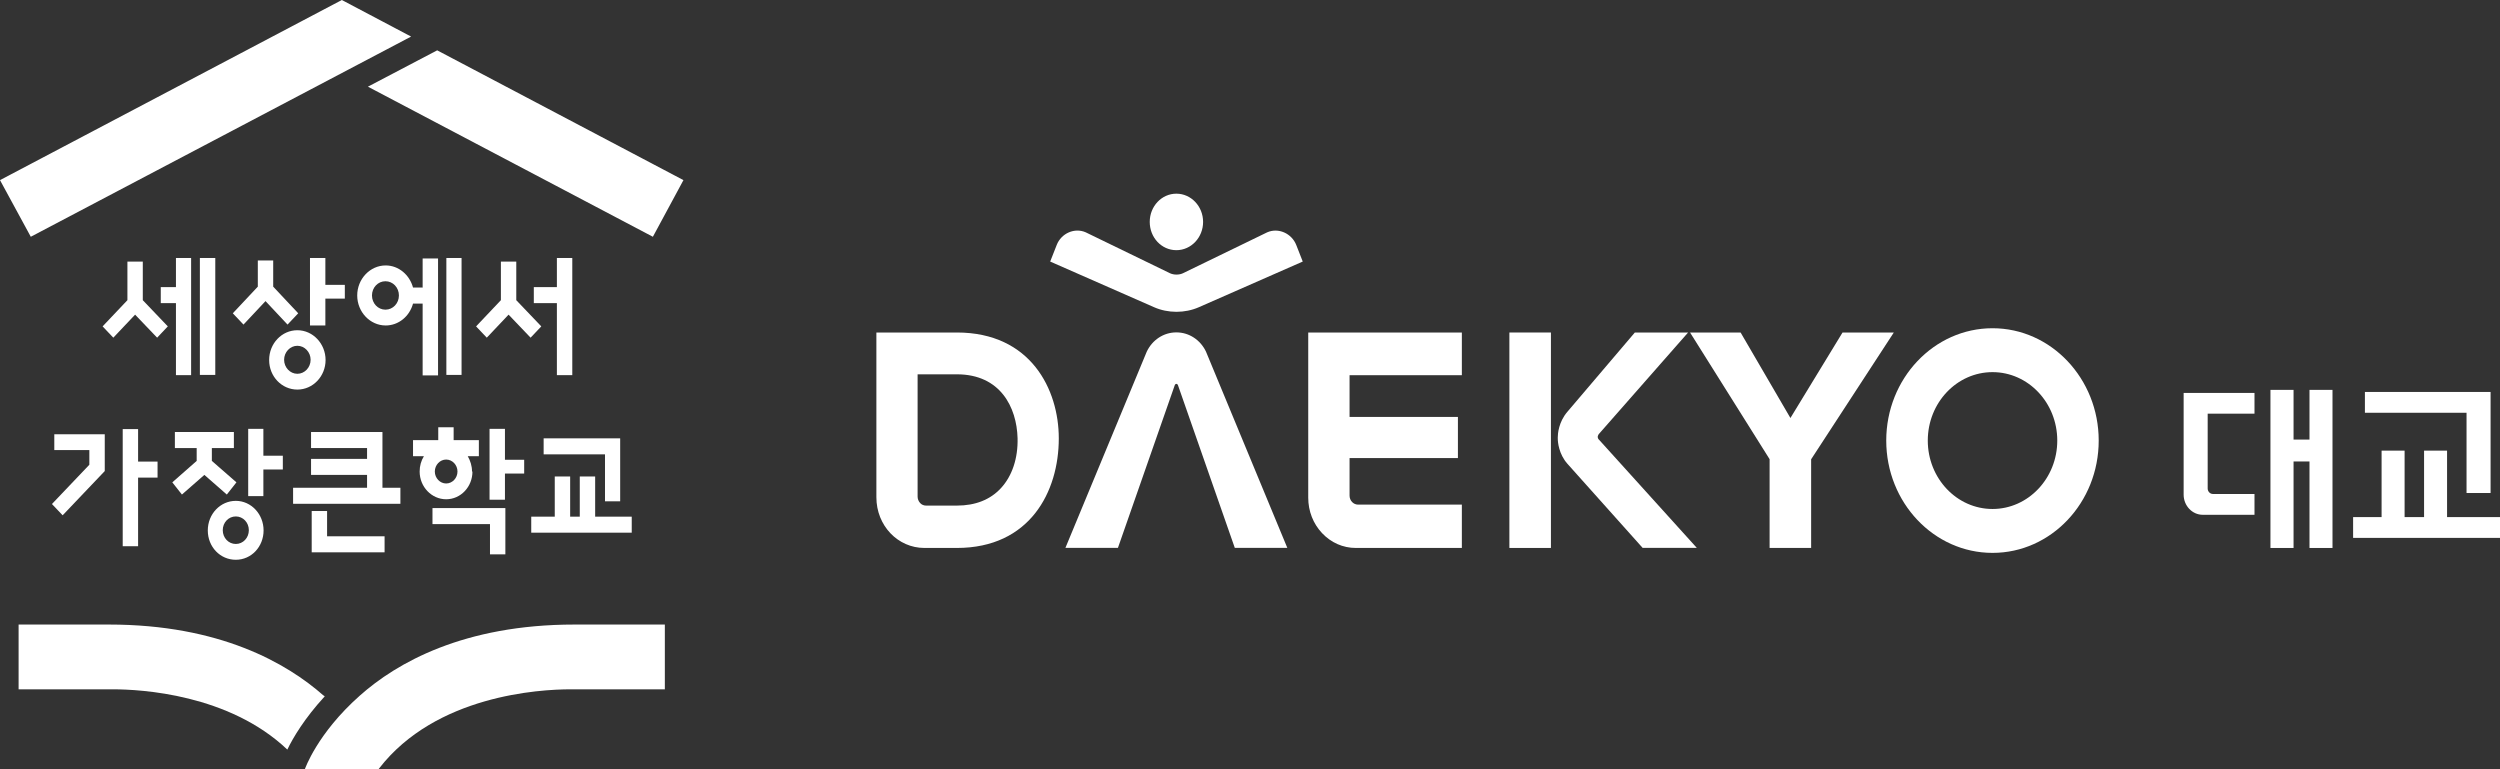 <svg width="143" height="44" viewBox="0 0 143 44" fill="none" xmlns="http://www.w3.org/2000/svg">
<rect x="0" y="0" width="143" height="44" fill="#333333" stroke="none"/>
<path d="M138.657 25.776H139.972V29.578H143V30.767H134.598V29.578H136.227V25.776H137.543V29.578H138.657V25.776Z" fill="white"/>
<path d="M141.086 28.2H142.461V22.42H135.273V23.61H141.086V28.2Z" fill="white"/>
<path d="M132.103 22.301V25.144H131.191V22.301H129.87V31.344H131.191V26.396H132.103V31.344H133.419V22.301H132.103Z" fill="white"/>
<path d="M128.957 28.256H126.581C126.415 28.256 126.279 28.112 126.279 27.943V23.66H128.957V22.476H124.904V28.294C124.904 28.926 125.396 29.446 125.995 29.446H128.957V28.256Z" fill="white"/>
<path d="M74.831 28.469C74.831 29.239 75.115 29.959 75.625 30.498C76.14 31.043 76.822 31.343 77.55 31.343H83.618V28.864H77.681C77.55 28.864 77.426 28.807 77.337 28.713C77.248 28.619 77.195 28.488 77.195 28.35V26.202H83.393V23.847H77.195V21.461H83.618V19.019H74.831V28.469Z" fill="white"/>
<path d="M105.393 19.019L102.412 23.91L99.562 19.019H96.671L101.221 26.265V31.343H103.597V26.271L108.326 19.019H105.393Z" fill="white"/>
<path d="M113.973 18.775C110.619 18.775 107.893 21.656 107.893 25.2C107.893 28.745 110.619 31.625 113.973 31.625C117.326 31.625 120.046 28.745 120.046 25.2C120.046 21.656 117.32 18.775 113.973 18.775ZM113.973 29.114C111.928 29.114 110.269 27.361 110.269 25.2C110.269 23.04 111.928 21.286 113.973 21.286C116.017 21.286 117.676 23.04 117.676 25.2C117.676 27.361 116.011 29.114 113.973 29.114Z" fill="white"/>
<path d="M54.733 19.019H50.129V28.444C50.129 30.066 51.355 31.343 52.878 31.343H54.733C58.91 31.343 60.563 28.125 60.563 25.075C60.563 22.282 58.963 19.019 54.733 19.019ZM52.487 21.411H54.733C57.221 21.411 58.157 23.296 58.205 25.062C58.234 26.208 57.897 27.223 57.257 27.918C56.647 28.582 55.793 28.92 54.733 28.92H52.973C52.843 28.92 52.718 28.87 52.629 28.77C52.54 28.669 52.487 28.544 52.487 28.407V21.411Z" fill="white"/>
<path d="M91.451 25.144C91.327 24.993 91.427 24.862 91.457 24.824L96.559 19.019H93.513L89.65 23.559C89.152 24.142 89.105 24.818 89.105 25.006V25.087C89.105 25.282 89.158 25.97 89.662 26.534L93.957 31.337H97.056L91.451 25.137V25.144Z" fill="white"/>
<path d="M88.713 19.019H86.337V31.343H88.713V19.019Z" fill="white"/>
<path d="M68.817 12.694C68.817 13.583 68.135 14.31 67.288 14.31C66.441 14.31 65.765 13.59 65.765 12.694C65.765 11.799 66.447 11.078 67.288 11.078C68.129 11.078 68.817 11.799 68.817 12.694Z" fill="white"/>
<path d="M67.294 17.836C66.856 17.836 66.411 17.748 66.014 17.573L60.071 14.961L60.445 14.009C60.705 13.345 61.464 13.007 62.104 13.289L66.927 15.631C67.039 15.681 67.164 15.706 67.294 15.706C67.424 15.706 67.555 15.681 67.661 15.631L72.484 13.289C73.124 13.007 73.883 13.352 74.144 14.009L74.517 14.961L68.574 17.573C68.177 17.748 67.733 17.836 67.294 17.836Z" fill="white"/>
<path d="M67.282 19.013C66.565 19.013 65.914 19.439 65.594 20.115L60.942 31.337H63.946L67.199 22.025C67.199 22.025 67.229 21.956 67.288 21.956C67.347 21.956 67.377 22.025 67.377 22.025L70.63 31.337H73.634L68.983 20.115C68.663 19.439 68.011 19.013 67.294 19.013H67.276H67.282Z" fill="white"/>
<path d="M21.876 27.9V24.711H17.792V25.628H20.996V26.248H17.792V27.164H20.996V27.9H16.765V28.817H22.903V27.9H21.876Z" fill="white"/>
<path d="M18.709 29.23H17.829V31.593H21.998V30.676H18.709V29.23Z" fill="white"/>
<path d="M27 26.971C27 26.648 26.902 26.351 26.755 26.093H27.391V25.176H25.948V24.44H25.068V25.176H23.625V26.093H24.248C24.089 26.351 24.004 26.648 24.004 26.971C24.004 27.848 24.689 28.558 25.52 28.558C26.352 28.558 27.024 27.848 27.024 26.971M24.872 26.971C24.872 26.596 25.166 26.286 25.52 26.286C25.875 26.286 26.168 26.596 26.168 26.971C26.168 27.345 25.875 27.655 25.52 27.655C25.166 27.655 24.872 27.345 24.872 26.971Z" fill="white"/>
<path d="M24.738 29.979H28.027V31.709H28.907V29.062H24.738V29.979Z" fill="white"/>
<path d="M28.883 26.299V24.53H28.002V28.584H28.883V27.087H29.983V26.299H28.883Z" fill="white"/>
<path d="M3.106 25.744H5.111V26.583L2.971 28.83L3.583 29.475L5.992 26.945V24.84H3.106V25.744Z" fill="white"/>
<path d="M34.606 28.675H35.474V25.073H31.096V25.989H34.606V28.675Z" fill="white"/>
<path d="M34.043 29.553V27.255H33.163V29.553H32.613V27.255H31.732V29.553H30.387V30.469H36.135V29.553H34.043Z" fill="white"/>
<path d="M15.065 24.53H14.197V28.378H15.065V26.855H16.178V26.067H15.065V24.53Z" fill="white"/>
<path d="M13.488 28.649C12.607 28.649 11.886 29.398 11.886 30.34C11.886 31.283 12.595 32.019 13.488 32.019C14.38 32.019 15.077 31.27 15.077 30.34C15.077 29.411 14.368 28.649 13.488 28.649ZM13.488 31.115C13.072 31.115 12.742 30.766 12.742 30.327C12.742 29.888 13.072 29.54 13.488 29.54C13.903 29.54 14.234 29.888 14.234 30.327C14.234 30.766 13.903 31.115 13.488 31.115Z" fill="white"/>
<path d="M13.524 27.59L12.118 26.364V25.628H13.378V24.711H10.003V25.628H11.25V26.364L9.856 27.59L10.406 28.288L11.69 27.164L12.974 28.288L13.524 27.59Z" fill="white"/>
<path d="M7.899 24.544H7.019V31.244H7.899V27.319H9.012V26.403H7.899V24.544Z" fill="white"/>
<path d="M24.163 16.448H23.625C23.429 15.725 22.806 15.183 22.06 15.183C21.167 15.183 20.433 15.958 20.433 16.9C20.433 17.843 21.167 18.617 22.06 18.617C22.806 18.617 23.429 18.088 23.625 17.365H24.175V21.471H25.056V14.783H24.175V16.461L24.163 16.448ZM22.047 17.713C21.619 17.713 21.277 17.352 21.277 16.9C21.277 16.448 21.619 16.087 22.047 16.087C22.476 16.087 22.818 16.448 22.818 16.9C22.818 17.352 22.476 17.713 22.047 17.713Z" fill="white"/>
<path d="M26.401 14.757H25.532V21.445H26.401V14.757Z" fill="white"/>
<path d="M31.854 16.423H30.534V17.339H31.854V21.458H32.735V14.757H31.854V16.423Z" fill="white"/>
<path d="M12.314 14.757H11.433V21.445H12.314V14.757Z" fill="white"/>
<path d="M10.064 16.423H9.196V17.339H10.064V21.458H10.932V14.757H10.064V16.423Z" fill="white"/>
<path d="M8.168 14.964H7.288V17.171L5.869 18.669L6.481 19.315L7.728 17.998L8.988 19.315L9.599 18.669L8.168 17.171V14.964Z" fill="white"/>
<path d="M29.531 14.964H28.651V17.171L27.232 18.669L27.844 19.315L29.091 17.998L30.35 19.315L30.962 18.669L29.531 17.171V14.964Z" fill="white"/>
<path d="M17.009 18.889C16.117 18.889 15.395 19.65 15.395 20.593C15.395 21.535 16.117 22.284 17.009 22.284C17.902 22.284 18.623 21.523 18.623 20.593C18.623 19.663 17.902 18.889 17.009 18.889ZM17.009 21.381C16.594 21.381 16.251 21.019 16.251 20.58C16.251 20.141 16.594 19.779 17.009 19.779C17.425 19.779 17.767 20.141 17.767 20.58C17.767 21.019 17.425 21.381 17.009 21.381Z" fill="white"/>
<path d="M18.611 14.757H17.731V18.617H18.611V17.081H19.724V16.294H18.611V14.757Z" fill="white"/>
<path d="M17.058 17.92L15.627 16.397V14.899H14.747V16.397L13.316 17.92L13.928 18.566L15.187 17.223L16.447 18.566L17.058 17.92Z" fill="white"/>
<path d="M17.437 44H21.656L21.68 43.961C24.921 39.765 30.876 39.429 32.625 39.429H38.029V35.724H32.857C26.523 35.724 22.683 37.919 20.58 39.791C18.134 41.96 17.437 44 17.437 44Z" fill="white"/>
<path d="M18.513 39.791C16.41 37.932 12.57 35.724 6.236 35.724H1.064V39.429H6.469C8.046 39.429 13.096 39.701 16.435 42.877C16.765 42.192 17.425 41.082 18.575 39.83C18.55 39.817 18.538 39.791 18.513 39.778" fill="white"/>
<path d="M19.553 0L0 10.303L1.761 13.543L23.515 2.092L19.553 0Z" fill="white"/>
<path d="M25.007 2.879L21.045 4.958L37.345 13.543L39.093 10.303L25.007 2.879Z" fill="white"/>
</svg>
